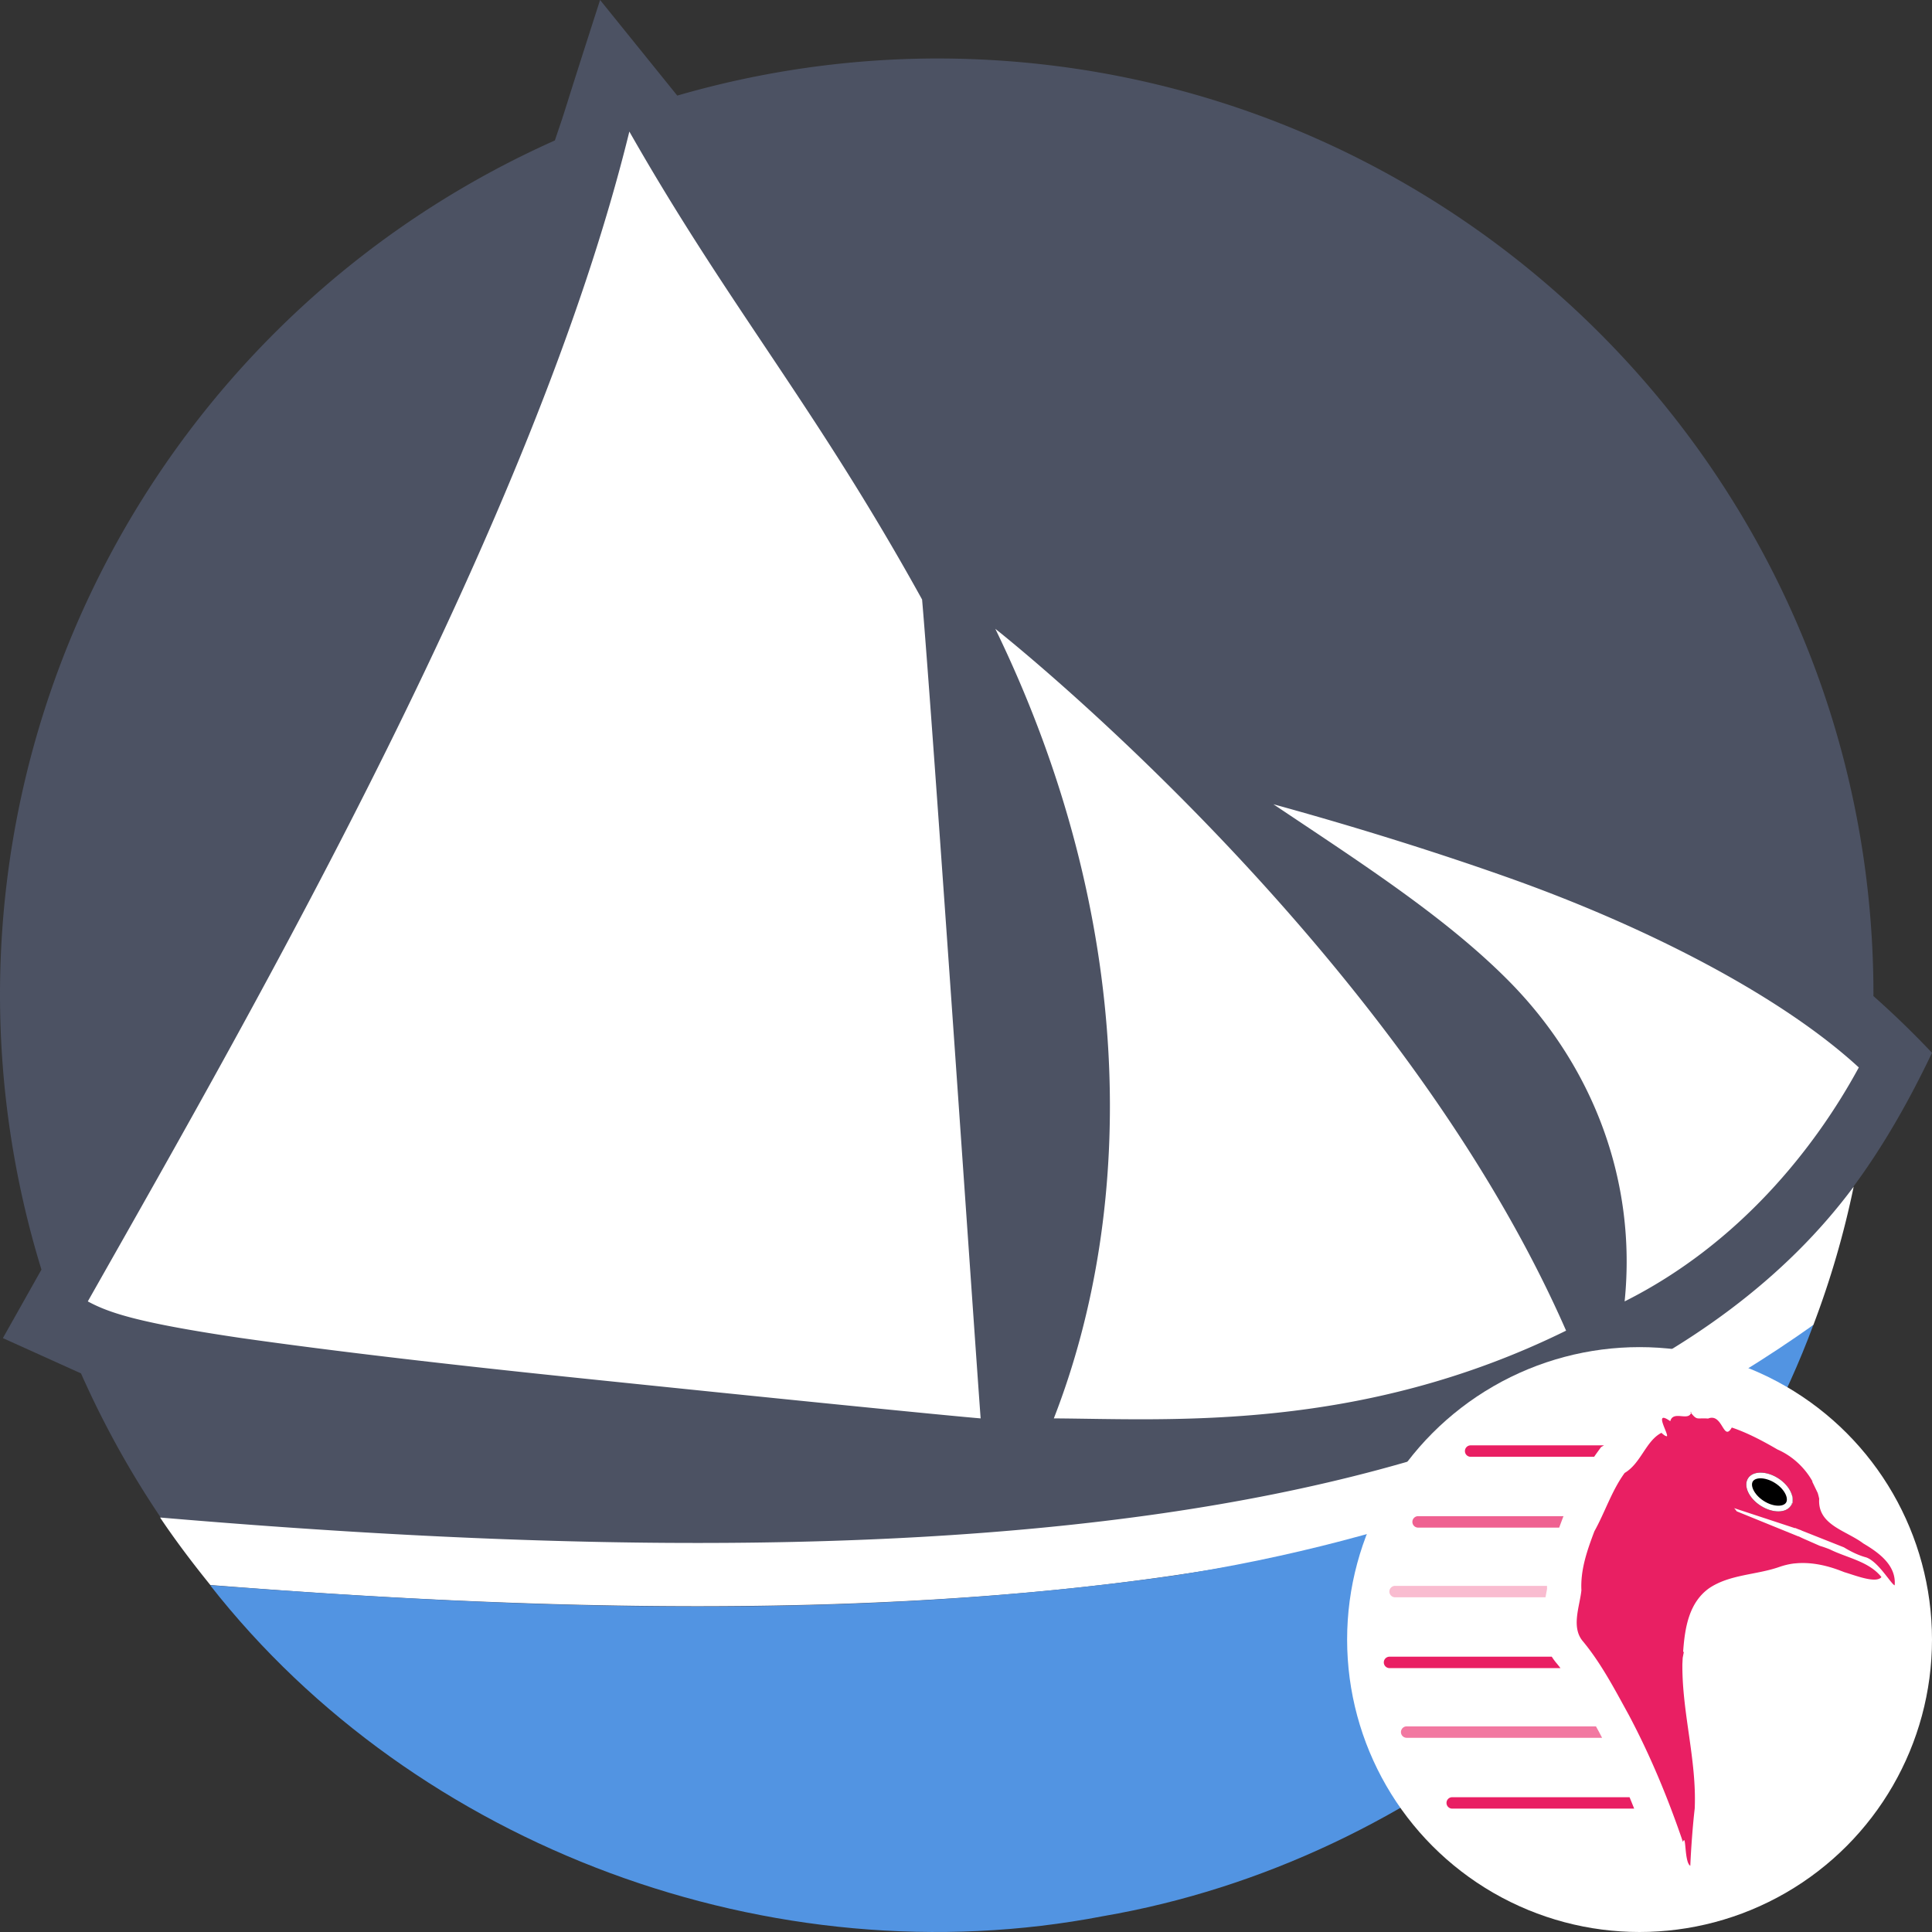 <svg width="512" height="512" xmlns="http://www.w3.org/2000/svg"><rect width="100%" height="100%" fill="#333333" stroke="none"/><path d="M159.03 0c-11.987 37.222-7.81 24.882-11.987 37.222C57.657 77.09.076 165.712 0 263.512a247.84 247.84 0 0 0 10.985 72.947L.764 354.614l20.702 9.35c39.75 89.646 128.636 147.477 226.777 147.548 117.308-.056 218.563-82.145 242.772-196.82 8.22-11.091 15.06-23.25 20.985-35.684a242.009 242.011 0 0 0-15.537-15.052l.019-.452c0-136.97-111.143-248.008-248.24-248.008a248.457 248.46 0 0 0-68.758 9.838z" style="fill:#4c5263;fill-opacity:1;stroke-width:3.877"/><path style="color:#000;text-indent:0;text-decoration-line:none;text-decoration-style:solid;text-decoration-color:#000;text-transform:none;white-space:normal;isolation:auto;mix-blend-mode:normal;fill:#fff;fill-rule:evenodd;stroke-width:3.877" d="M166.783 34.875C141.566 137.692 68.97 264.21 23.268 344.885c5.726 3.097 13.6 5.696 40.397 9.67 25.488 3.637 56.875 7.23 87.355 10.394 55.893 5.801 100.48 10.252 108.862 10.94-1.196-15.537-12.7-184.459-15.518-217.008-28.208-51.067-51.089-77.462-77.573-124.006Zm96.974 131.755.008.008v-.008zm.008.008c37.38 76.935 37.414 153.057 15.511 209.248 30.842.188 81.174 3.645 135.754-23.25-44.86-102.325-151.235-185.976-151.27-185.998Zm73.688 46.492c23.196 15.534 45.302 29.71 62.058 46.5 22.693 22.753 34.288 53.399 31.03 85.256 30.397-15.263 50.502-40.71 62.062-62-20.213-18.595-55.313-37-93.092-50.377-20.826-7.378-42.763-14.078-62.058-19.375zm153.792 101.343c-36.255 48.851-103.212 74.964-182.979 86.54-83.224 12.084-179.732 8.49-265.845 1.143 4.123 6.151 8.653 12.122 13.314 17.885 82.897 6.565 174.22 9.255 254.943-2.471 67.318-9.767 128.154-29.593 169.883-66.439a239.082 239.084 0 0 0 10.684-36.658z"/><path d="M310.67 417.622c-84.375 11.918-170.308 8.965-254.977 2.483 54.486 69.542 149.177 104.586 236.645 87.698 84.42-14.522 158.412-76.397 188.219-156.676-50.13 35.59-109.356 57.191-169.887 66.499z" fill="#5294e2" style="stroke-width:3.881"/><circle cx="434.5" cy="434.5" fill="#fff" style="stroke-width:.303" r="77.5"/><path d="M425.077 383.035h-35.382a1.514 1.514 0 0 0 0 3.027h32.77c.235-.346.477-.693.727-1.038l1.108-1.53z" fill="#e91f63" style="stroke-width:.303"/><path d="M414.02 402.627a209.462 209.462 0 0 0-.82 2.205h-37.43a1.514 1.514 0 0 1 0-3.027h38.595l-.109.196z" fill="#e91f63" fill-opacity=".7" style="stroke-width:.303"/><path d="M409.98 420.271h-40.265a1.514 1.514 0 0 0 0 3.028h39.85l.026-.131.01-.045c.187-.955.31-1.593.387-2.094a31.968 31.968 0 0 1-.007-.758z" fill="#e91f63" fill-opacity=".3" style="stroke-width:.303"/><path d="M411.238 439.041H368.2a1.514 1.514 0 0 0 0 3.027h45.341a47.373 47.373 0 0 0-.91-1.146 15.756 15.756 0 0 1-1.394-1.881z" fill="#e91f63" style="stroke-width:.303"/><path d="M422.95 457.508h-50.208a1.514 1.514 0 0 0 0 3.027h51.827a186.596 186.596 0 0 0-.904-1.726 1609.327 1609.327 0 0 1-.715-1.301z" fill="#e91f63" fill-opacity=".6" style="stroke-width:.303"/><path d="M431.847 476.277h-46.995a1.514 1.514 0 0 0 0 3.028h48.221a229.097 229.097 0 0 0-1.226-3.028zm16.36-102.063c-.593 2.65-4.773-.583-5.566 2.416-4.681-3.297-.287 3.569-.907 4.002l-.038-.008-.371-.112c-.231-.138-.56-.362-1.029-.795-4.15 2.15-5.404 8.068-9.75 10.635-3.452 4.765-5.167 10.326-8.025 15.473-1.903 5.057-3.702 10.135-3.432 15.62-.448 4.333-2.816 9.88.477 13.61 4.823 5.852 8.423 12.776 12.089 19.435 5.731 10.793 10.419 22.138 14.341 33.648.902-2.5.33 5.446 1.953 6.309.166-3.997.605-10.315 1.172-15.18.545-12.904-3.392-25.428-3.271-38.289.031-.537.053-1.091.085-1.638l.306-1.557-.19-.037c.447-6.279 1.482-12.972 6.867-16.838 5.451-3.688 12.452-3.51 18.54-5.62 1.357-.48 2.749-.81 4.132-.967.011-.002.027.009.037.007 4.025-.424 8.067.41 11.88 1.827.058.022.127.055.183.076.347.13.723.267 1.065.406 2.831.825 8.41 3.097 9.848 1.309-3.308-4.176-9.096-5.064-13.709-7.362-.74-.291-1.657-.63-2.588-.904l-4.546-2-1.118-.537-.008.038-16.373-6.66a8.317 8.317 0 0 0-.702-.85l16.134 5.314.014-.076c.559.245 1.117.465 1.692.649l-.008.037 11.272 4.47c1.87 1.151 3.912 2.134 5.904 2.666 3.237 1.141 6.5 6.952 7.535 7.408.496-5.346-4.27-8.723-8.309-11.11-4.584-3.468-12.18-4.863-11.687-11.853-.12-.517-.237-1.033-.405-1.545l-1.453-3.014.084-.023c-2.073-3.718-5.411-6.776-9.274-8.459-3.728-2.174-7.956-4.435-12.117-5.823-2.268 3.95-2.379-3.955-6.276-2.38-3.1-.238-2.843.643-4.715-1.719h.257zm19.325 16.692c1.102.187 2.313.634 3.491 1.319 3.128 1.821 4.834 4.704 3.823 6.438-1.01 1.733-4.38 1.65-7.506-.178-3.127-1.828-4.844-4.655-3.83-6.4.632-1.088 2.188-1.49 4.022-1.18z" fill="#e91f63" style="stroke-width:.303"/><path d="M466.591 399.038c3.134 2.005 6.717 2.001 8.003-.009 1.287-2.01-.211-5.265-3.346-7.27-3.134-2.005-6.717-2-8.003.01-1.286 2.01.212 5.264 3.346 7.27z" style="stroke-width:.303"/><path fill-rule="evenodd" clip-rule="evenodd" d="M471.284 399.026c1.137-.001 1.765-.39 2.036-.812.27-.423.36-1.156-.116-2.189-.467-1.015-1.411-2.12-2.772-2.99-1.36-.871-2.76-1.265-3.877-1.264-1.137.001-1.765.39-2.035.813-.27.422-.36 1.155.115 2.188.468 1.015 1.412 2.121 2.772 2.991 1.36.87 2.76 1.264 3.877 1.263zm3.31.003c-1.286 2.01-4.869 2.014-8.003.009-3.134-2.005-4.632-5.26-3.346-7.27 1.286-2.01 4.87-2.015 8.003-.01 3.135 2.005 4.633 5.26 3.346 7.27z" fill="#fff" style="stroke-width:.303"/></svg>